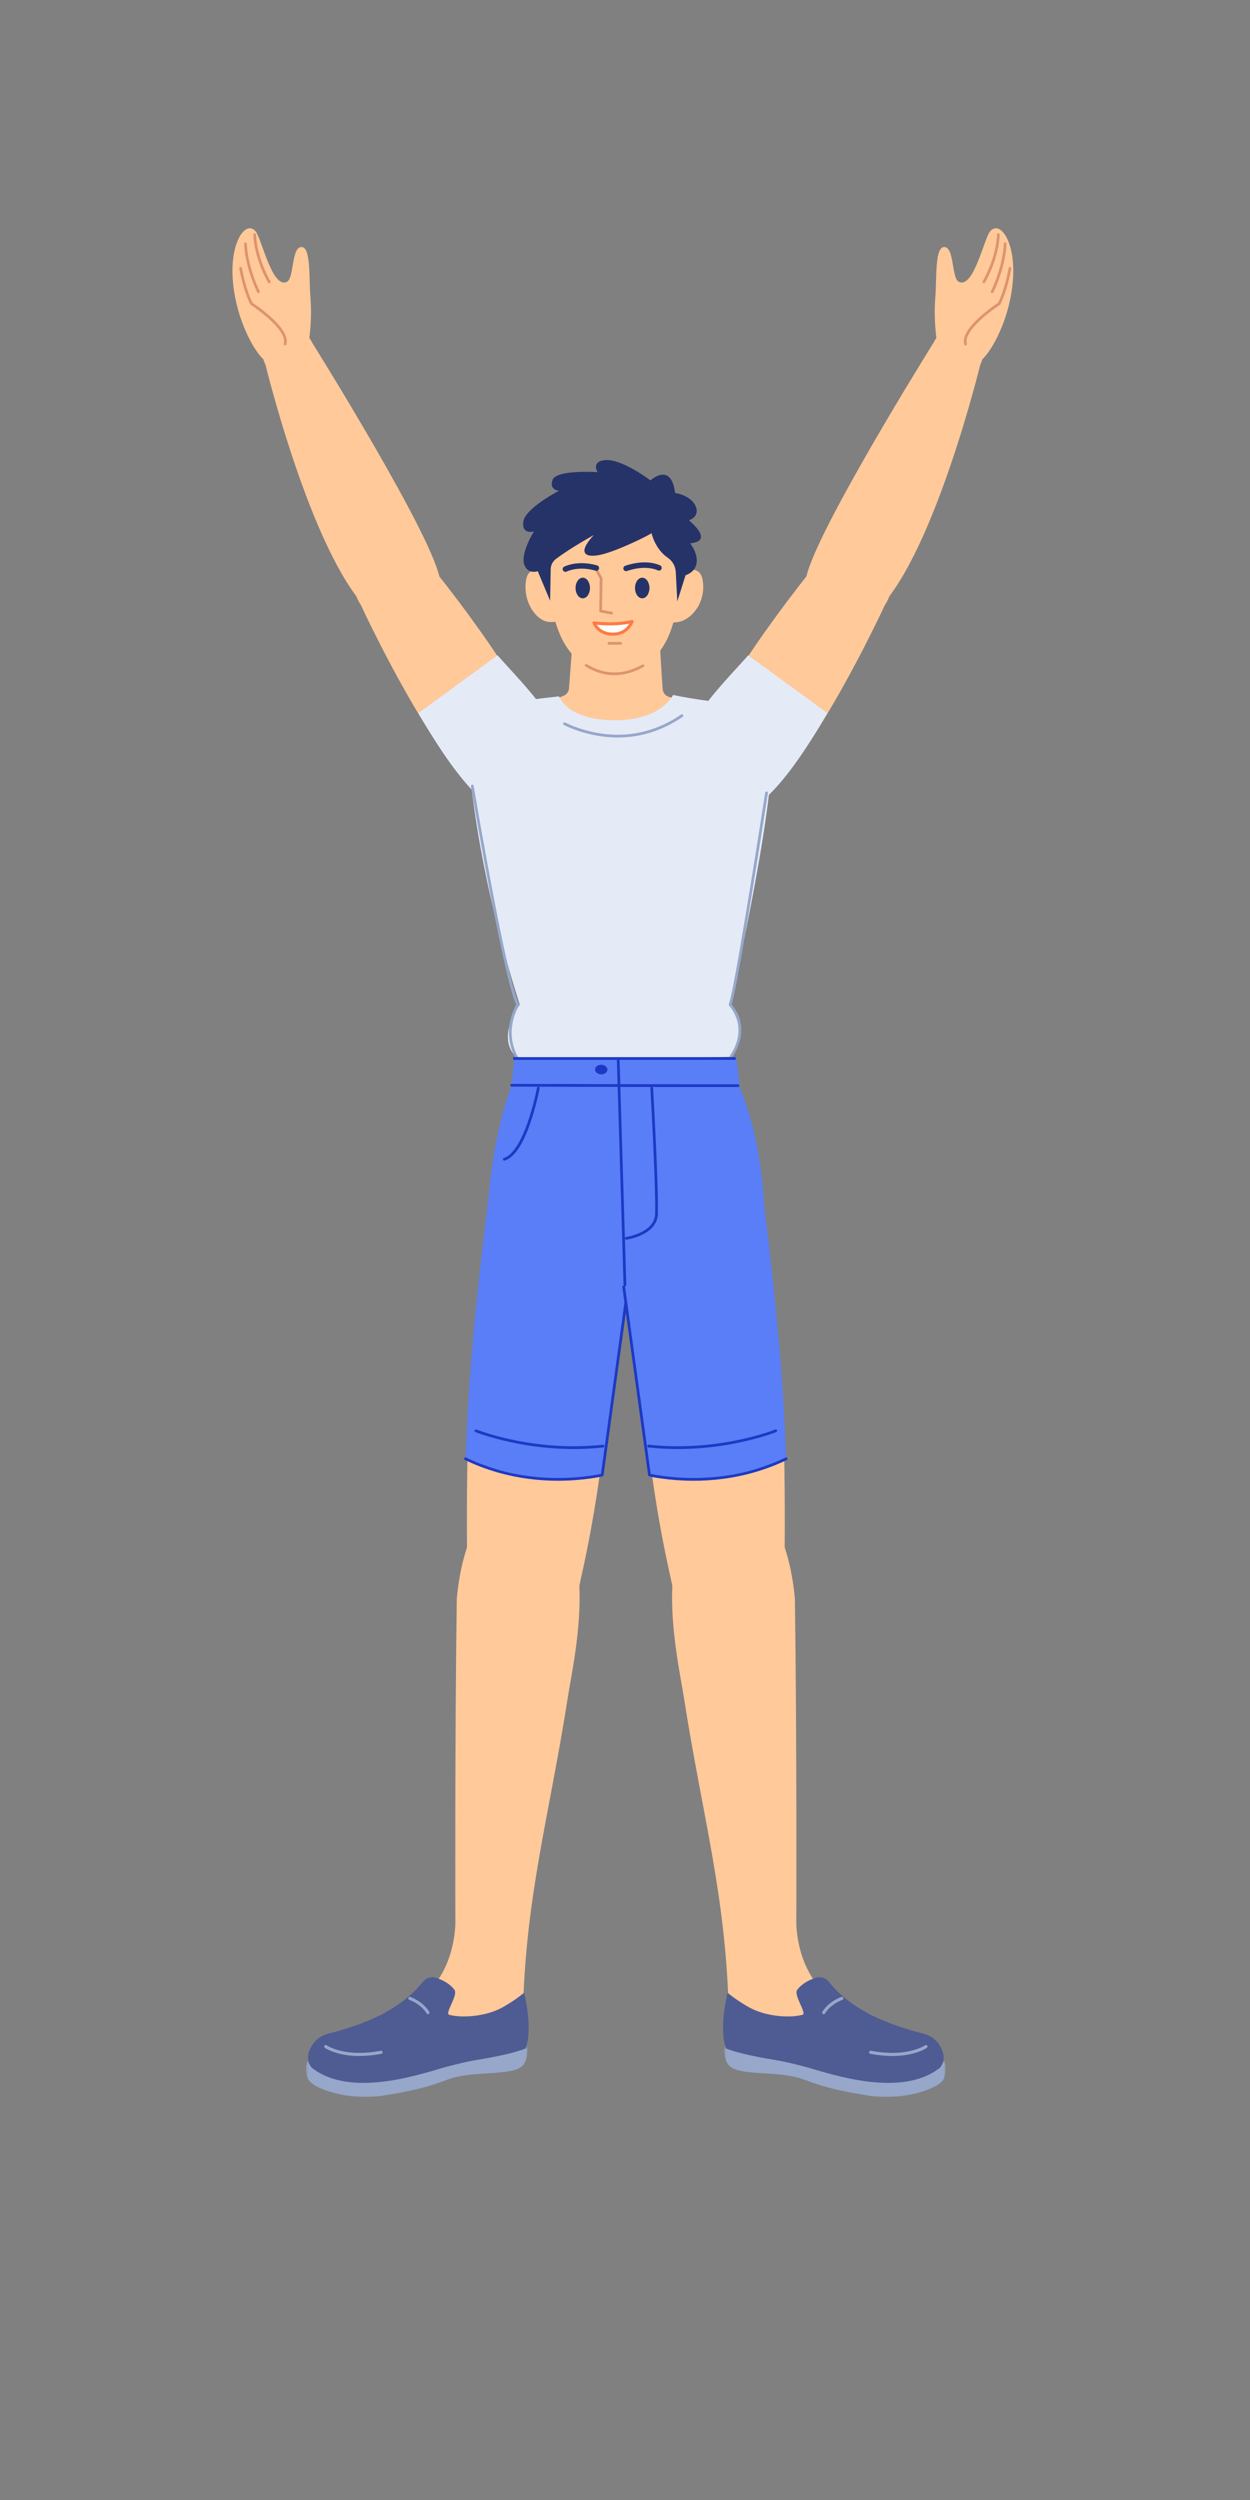 <svg xmlns="http://www.w3.org/2000/svg" xmlns:xlink="http://www.w3.org/1999/xlink" width="512" height="1024" version="1.1" viewBox="0 0 512 1024"><rect x="0" y="0" width="512" height="1024" fill="#808080" stroke="none"/><title>2.人物组件/9.互联网人群/站立/双手高举</title><desc>Created with Sketch.</desc><defs><polygon id="path-1" points=".326 .433 91.072 .433 91.072 21 .326 21"/><polygon id="path-3" points=".619 .433 91.364 .433 91.364 21 .619 21"/></defs><g id="2.人物组件/9.互联网人群/站立/双手高举" fill="none" fill-rule="evenodd" stroke="none" stroke-width="1"><path id="Fill-1" fill="#FFC999" d="M147.842,247.878 C147.842,247.878 160.831,276.129 176.281,300.275 C190.37,322.292 206.03,339.489 220.354,331.127 C238.339,320.627 217.159,290.75 207.628,274.844 C200.771,263.397 184.24,240.855 174.701,229.74 C159.487,212.012 136.723,230.963 147.842,247.878"/><path id="Fill-3" fill="#E4EBF7" d="M203.785,268.428 C219.454,286.086 246.607,310.925 220.499,331.367 C206.135,342.614 188.794,322.254 171.379,292.089 L203.785,268.428 Z"/><path id="Fill-5" fill="#FFC999" d="M108.712,149.277 C108.712,149.277 127.189,225.354 150.16,249.215 C161.535,261.029 181.765,257.469 180.282,238.11 C179.062,222.218 127.821,140.291 127.821,140.291 C127.821,140.291 124.248,131.703 114.132,135.995 C103.633,140.447 108.712,149.277 108.712,149.277"/><path id="Fill-7" fill="#FFC999" d="M97.991,128.523 C97.991,128.523 104.009,149.08 113.946,150.678 C122.948,152.124 126.348,140.89 126.348,140.89 C126.348,140.89 128.007,131.805 127.134,121.539 C126.561,114.811 127.379,101.86 123.857,101.229 C119.265,100.404 120.588,113.782 117.59,115.375 C111.516,118.603 107.216,97.773 104.706,94.771 C99.8,88.9 90.584,103.92 97.991,128.523"/><path id="Stroke-9" fill="#DD936F" fill-rule="nonzero" d="M104.309,95.549 C104.616,95.537 104.875,95.776 104.887,96.083 C105.053,100.288 106.124,104.66 107.807,108.959 C108.452,110.606 109.143,112.127 109.834,113.485 L110.115,114.028 C110.205,114.199 110.293,114.362 110.376,114.516 L110.716,115.12 C110.728,115.141 110.738,115.158 110.747,115.173 C110.905,115.436 110.819,115.778 110.555,115.936 C110.291,116.094 109.95,116.008 109.792,115.744 L109.527,115.28 L109.268,114.805 C109.133,114.554 108.99,114.282 108.842,113.99 C108.135,112.601 107.429,111.047 106.77,109.364 C105.046,104.959 103.946,100.471 103.775,96.127 C103.763,95.82 104.002,95.561 104.309,95.549 Z"/><path id="Stroke-11" fill="#DD936F" fill-rule="nonzero" d="M100.561,99.3 C100.838,99.302 101.066,99.505 101.108,99.769 L101.115,99.86 L101.125,100.253 L101.145,100.655 C101.158,100.868 101.174,101.1 101.196,101.35 C101.297,102.536 101.48,103.896 101.766,105.408 C102.582,109.716 104.056,114.394 106.353,119.278 C106.484,119.556 106.364,119.887 106.086,120.018 C105.808,120.149 105.476,120.029 105.346,119.751 C103.008,114.779 101.506,110.013 100.673,105.615 C100.379,104.065 100.191,102.668 100.087,101.445 L100.05,100.976 C100.014,100.468 100.002,100.091 100.002,99.857 C100.004,99.547 100.254,99.299 100.561,99.3 Z"/><path id="Stroke-13" fill="#DD936F" fill-rule="nonzero" d="M98.453,109.347 C98.756,109.29 99.046,109.489 99.103,109.791 C99.495,111.875 99.94,113.824 100.427,115.638 C101.104,118.159 101.828,120.299 102.551,122.065 L102.796,122.65 C102.955,123.02 103.105,123.349 103.244,123.638 L103.435,124.022 L103.922,124.349 L104.523,124.764 C104.836,124.982 105.166,125.217 105.511,125.466 C107.154,126.657 108.797,127.947 110.333,129.294 C112.533,131.225 114.326,133.109 115.571,134.896 C117.185,137.213 117.835,139.305 117.287,141.114 C117.198,141.409 116.887,141.575 116.593,141.486 C116.299,141.397 116.133,141.086 116.222,140.792 C116.65,139.378 116.097,137.598 114.658,135.532 C113.472,133.831 111.737,132.007 109.599,130.131 C108.092,128.809 106.475,127.539 104.858,126.368 L104.199,125.896 C103.987,125.746 103.782,125.603 103.585,125.467 L102.709,124.877 C102.632,124.827 102.569,124.759 102.525,124.68 L102.413,124.467 C102.365,124.374 102.308,124.258 102.242,124.12 C102.023,123.667 101.781,123.123 101.521,122.487 C100.78,120.678 100.041,118.493 99.352,115.927 C98.857,114.085 98.407,112.109 98.009,109.997 C97.953,109.695 98.151,109.404 98.453,109.347 Z"/><path id="Fill-15" fill="#FFC999" d="M362.41,247.878 C362.41,247.878 349.421,276.129 333.97,300.275 C319.882,322.292 304.222,339.489 289.897,331.127 C271.913,320.627 293.093,290.75 302.623,274.844 C309.481,263.397 326.011,240.855 335.551,229.74 C350.764,212.012 373.528,230.963 362.41,247.878"/><path id="Fill-17" fill="#E4EBF7" d="M306.466,268.428 C290.798,286.086 263.644,310.925 289.753,331.367 C304.117,342.614 321.457,322.254 338.873,292.089 L306.466,268.428 Z"/><path id="Fill-19" fill="#FFC999" d="M401.54,149.277 C401.54,149.277 383.063,225.354 360.091,249.215 C348.716,261.029 328.486,257.469 329.971,238.11 C331.19,222.218 382.432,140.291 382.432,140.291 C382.432,140.291 386.003,131.703 396.121,135.995 C406.618,140.447 401.54,149.277 401.54,149.277"/><path id="Fill-21" fill="#FFC999" d="M412.261,128.523 C412.261,128.523 406.242,149.08 396.304,150.678 C387.304,152.124 383.904,140.89 383.904,140.89 C383.904,140.89 382.243,131.805 383.118,121.539 C383.691,114.811 382.872,101.86 386.395,101.229 C390.987,100.404 389.664,113.782 392.661,115.375 C398.736,118.603 403.036,97.773 405.544,94.771 C410.451,88.9 419.668,103.92 412.261,128.523"/><path id="Stroke-23" fill="#DD936F" fill-rule="nonzero" d="M408.944,95.549 C409.251,95.561 409.49,95.82 409.478,96.127 C409.306,100.471 408.207,104.959 406.482,109.364 C405.823,111.047 405.117,112.601 404.411,113.99 C404.212,114.379 404.025,114.733 403.853,115.05 L403.495,115.686 C403.482,115.708 403.471,115.728 403.461,115.744 C403.303,116.008 402.961,116.094 402.697,115.936 C402.434,115.778 402.348,115.436 402.506,115.173 L402.753,114.739 L403.004,114.279 C403.135,114.034 403.274,113.769 403.419,113.485 C404.109,112.127 404.8,110.606 405.446,108.959 C407.128,104.66 408.199,100.288 408.366,96.083 C408.378,95.776 408.637,95.537 408.944,95.549 Z"/><path id="Stroke-25" fill="#DD936F" fill-rule="nonzero" d="M411.691,99.3 C411.968,99.299 412.198,99.5 412.242,99.764 L412.25,99.854 L412.247,100.091 C412.239,100.407 412.215,100.861 412.166,101.445 C412.061,102.668 411.873,104.065 411.579,105.615 C410.747,110.013 409.245,114.779 406.907,119.751 C406.776,120.029 406.444,120.149 406.166,120.018 C405.888,119.887 405.769,119.556 405.899,119.278 C408.196,114.394 409.67,109.716 410.486,105.408 C410.772,103.896 410.956,102.536 411.057,101.35 L411.093,100.874 C411.104,100.724 411.112,100.581 411.119,100.448 L411.134,100.053 L411.137,99.86 L411.144,99.769 C411.186,99.505 411.414,99.302 411.691,99.3 Z"/><path id="Stroke-27" fill="#DD936F" fill-rule="nonzero" d="M413.707,109.337 L413.797,109.347 C414.099,109.404 414.298,109.695 414.241,109.997 C413.844,112.111 413.393,114.09 412.898,115.935 C412.209,118.498 411.471,120.681 410.731,122.489 C410.557,122.912 410.392,123.295 410.236,123.638 L410.011,124.121 C409.878,124.396 409.782,124.582 409.728,124.68 C409.683,124.759 409.62,124.827 409.544,124.877 L408.957,125.269 L408.366,125.676 C408.059,125.891 407.734,126.122 407.394,126.368 C405.777,127.539 404.161,128.809 402.654,130.131 C400.515,132.007 398.78,133.831 397.595,135.532 C396.156,137.598 395.602,139.378 396.031,140.792 C396.12,141.086 395.954,141.397 395.659,141.486 C395.365,141.575 395.055,141.409 394.965,141.114 C394.417,139.305 395.067,137.213 396.681,134.896 C397.926,133.109 399.719,131.225 401.92,129.294 C403.455,127.947 405.098,126.657 406.741,125.466 L407.411,124.987 C407.627,124.835 407.836,124.689 408.036,124.551 L408.817,124.022 L409.008,123.638 L409.224,123.175 C409.373,122.846 409.533,122.477 409.701,122.067 C410.423,120.303 411.146,118.164 411.823,115.646 C412.311,113.829 412.756,111.878 413.148,109.791 C413.199,109.519 413.439,109.331 413.707,109.337 Z"/><path id="Fill-29" fill="#FFC999" d="M272.682,254.254 L272.735,236.933 C272.735,236.933 286.037,228.455 287.738,237.245 C289.472,246.208 283.611,253.751 277.763,254.779 C273.923,255.454 272.682,254.254 272.682,254.254"/><path id="Fill-31" fill="#FFC999" d="M230.602,254.254 L230.549,236.933 C230.549,236.933 217.247,228.455 215.546,237.245 C213.812,246.208 219.697,254.878 225.52,254.779 C229.418,254.713 230.602,254.254 230.602,254.254"/><path id="Fill-33" fill="#FFC999" d="M278.262,241.975 C276.021,260.969 270.235,275.057 251.23,275.057 C231.381,275.057 226.735,256.334 224.623,240.425 C220.675,210.683 238.227,203.542 252.919,203.542 C267.615,203.542 281.218,216.916 278.262,241.975"/><path id="Fill-35" fill="#FFC999" d="M252.92,306.593 C278.635,306.593 279.885,287.327 279.885,287.327 L273.905,285.411 C272.519,284.966 271.539,283.734 271.43,282.282 C271.064,277.382 270.242,265.331 269.732,249.503 C247.648,242.247 235.431,248.876 235.431,248.876 C235.431,248.876 234.197,268.094 233.053,281.985 C232.941,283.349 232.065,284.529 230.789,285.024 C228.601,285.876 225.263,287.213 223.74,288.02 C223.74,288.02 230.769,306.593 252.92,306.593 Z"/><path id="Fill-37" fill="#253368" d="M273.532,228.462 C268.199,224.824 266.858,218.323 266.858,218.323 C267.29,218.523 253.339,225.559 246.163,227.193 C240.041,228.586 236.051,226.926 243.206,219.168 C235.306,223.575 230.332,226.993 227.761,228.895 C226.403,229.899 225.593,231.468 225.563,233.157 L225.328,246.057 L220.259,233.95 C220.259,233.95 216.599,235.359 214.91,231.697 C212.771,227.064 218.711,217.69 218.711,217.69 C218.711,217.69 213.62,219.184 214.348,213.678 C215.074,208.171 228.989,201.007 228.989,201.007 C228.989,201.007 224.75,200.782 226.349,196.524 C227.948,192.267 244.754,193.405 244.754,193.405 C244.754,193.405 241.939,188.901 248.003,188.458 C254.86,187.957 266.437,196.785 266.437,196.785 C266.437,196.785 274.882,188.901 276.524,201.93 C285.019,203.26 288.397,210.862 282.202,213.115 C288.397,218.464 288.889,221.985 282.695,222.547 C286.073,227.052 287.129,233.317 280.795,235.639 L277.417,246.339 L276.793,234.265 C276.671,231.928 275.465,229.78 273.532,228.462"/><path id="Stroke-39" fill="#253368" fill-rule="nonzero" d="M258.442,231.055 C261.307,230.359 264.264,230.113 267.062,230.591 C268.226,230.79 269.33,231.114 270.363,231.572 C270.931,231.824 271.187,232.489 270.935,233.057 C270.683,233.625 270.019,233.881 269.451,233.629 C268.594,233.249 267.669,232.978 266.683,232.809 C264.231,232.39 261.565,232.611 258.973,233.241 C258.509,233.354 258.078,233.473 257.686,233.593 L257.4,233.683 C257.126,233.772 256.939,233.838 256.849,233.873 C256.269,234.097 255.618,233.809 255.394,233.23 C255.17,232.65 255.458,231.999 256.037,231.775 L256.303,231.678 C256.415,231.639 256.551,231.593 256.708,231.542 C257.224,231.376 257.805,231.21 258.442,231.055 Z"/><path id="Stroke-41" fill="#DD936F" fill-rule="nonzero" d="M243.627,232.196 C243.867,232.064 244.161,232.127 244.327,232.332 L244.383,232.415 L246.707,236.637 C246.738,236.694 246.759,236.755 246.769,236.818 L246.776,236.915 L246.571,249.819 L250.615,250.577 C250.887,250.628 251.075,250.869 251.069,251.137 L251.059,251.227 C251.008,251.499 250.768,251.687 250.5,251.681 L250.41,251.671 L245.905,250.827 C245.668,250.782 245.491,250.592 245.457,250.36 L245.451,250.271 L245.66,237.043 L243.408,232.951 C243.276,232.712 243.339,232.418 243.544,232.252 L243.627,232.196 Z"/><path id="Fill-43" fill="#253368" d="M241.658,240.848 C241.658,243.181 240.334,245.071 238.702,245.071 C237.068,245.071 235.747,243.181 235.747,240.848 C235.747,238.516 237.068,236.626 238.702,236.626 C240.334,236.626 241.658,238.516 241.658,240.848"/><path id="Fill-45" fill="#253368" d="M266.013,240.848 C266.013,243.181 264.69,245.071 263.056,245.071 C261.423,245.071 260.101,243.181 260.101,240.848 C260.101,238.516 261.423,236.626 263.056,236.626 C264.69,236.626 266.013,238.516 266.013,240.848"/><path id="Stroke-47" fill="#DD936F" fill-rule="nonzero" d="M254.208,262.952 C254.516,262.952 254.765,263.201 254.765,263.509 C254.765,263.785 254.563,264.015 254.299,264.058 L254.208,264.065 L249.423,264.065 C249.116,264.065 248.867,263.816 248.867,263.509 C248.867,263.232 249.069,263.003 249.333,262.959 L249.423,262.952 L254.208,262.952 Z"/><path id="Stroke-49" fill="#253368" fill-rule="nonzero" d="M232.93,231.413 C236.147,230.445 239.543,230.49 242.744,231.14 L243.235,231.245 C243.854,231.384 244.325,231.517 244.621,231.617 C245.21,231.815 245.527,232.452 245.329,233.041 C245.132,233.63 244.494,233.947 243.905,233.75 L243.614,233.662 L243.5,233.63 C243.149,233.533 242.746,233.436 242.296,233.345 C239.428,232.762 236.388,232.722 233.578,233.568 C233.053,233.726 232.543,233.914 232.049,234.133 C231.481,234.385 230.816,234.129 230.564,233.561 C230.312,232.993 230.568,232.329 231.136,232.076 C231.717,231.819 232.315,231.598 232.93,231.413 Z"/><path id="Stroke-51" fill="#DD936F" fill-rule="nonzero" d="M239.624,272.231 C239.785,271.969 240.128,271.887 240.39,272.048 C243.926,274.225 247.717,275.443 251.605,275.443 C255.496,275.443 259.389,274.278 263.089,272.203 C263.357,272.053 263.697,272.149 263.847,272.417 C263.997,272.685 263.902,273.024 263.634,273.174 C259.777,275.336 255.702,276.556 251.605,276.556 C247.496,276.556 243.509,275.274 239.806,272.996 C239.545,272.835 239.463,272.492 239.624,272.231 Z"/><path id="Fill-53" fill="#FFF" d="M243.321,255.134 C243.321,255.134 251.408,256.313 258.894,254.576 C258.894,254.576 257.219,259.327 251.876,259.712 C245.13,260.2 243.321,255.134 243.321,255.134"/><path id="Stroke-55" fill="#FF7A46" fill-rule="nonzero" d="M258.751,253.958 C258.253,254.074 257.744,254.178 257.225,254.271 C253.283,254.98 249.073,255.033 245.179,254.697 L244.356,254.619 C244.186,254.601 244.025,254.583 243.873,254.565 L243.413,254.506 C242.939,254.437 242.563,254.897 242.724,255.348 C242.959,256.006 243.501,256.951 244.449,257.89 C246.201,259.627 248.669,260.58 251.921,260.345 C254.343,260.17 256.262,259.158 257.713,257.587 C258.272,256.982 258.723,256.334 259.075,255.685 C259.289,255.291 259.425,254.979 259.492,254.787 C259.659,254.315 259.238,253.845 258.751,253.958 Z M257.734,255.466 L257.626,255.639 C257.384,256.011 257.103,256.377 256.781,256.726 C255.538,258.071 253.912,258.929 251.83,259.079 C248.95,259.287 246.839,258.472 245.342,256.989 L245.117,256.755 C244.9,256.519 244.706,256.276 244.535,256.031 L244.45,255.904 L245.07,255.962 C249.066,256.306 253.381,256.252 257.449,255.52 L257.734,255.466 Z"/><path id="Fill-57" fill="#FFC999" d="M237.796,647.157 C252.14,584.379 250.681,530.379 250.681,530.379 C250.681,530.379 237.031,478.004 207.763,508.707 C193.586,523.577 190.751,566.397 191.303,638.193 C191.303,638.193 188.543,671.511 213.023,673.4 C233.515,674.979 237.796,647.157 237.796,647.157"/><path id="Fill-59" fill="#597EF7" d="M246.661,604.166 C219.307,610.291 190.672,597.509 190.672,597.509 C191.6,578.048 192.115,552.878 201.071,482.867 C237.143,463.511 258.659,517.01 258.659,517.01 L246.661,604.166 Z"/><path id="Stroke-61" fill="#1D39C4" fill-rule="nonzero" d="M194.417,585.836 C194.534,585.548 194.862,585.409 195.15,585.525 L195.757,585.758 L195.911,585.815 C196.545,586.049 197.29,586.31 198.141,586.59 C200.577,587.394 203.374,588.198 206.489,588.949 C219.104,591.99 232.855,593.263 246.934,591.762 C247.242,591.729 247.52,591.953 247.553,592.262 C247.585,592.571 247.362,592.848 247.053,592.881 C232.835,594.397 218.957,593.112 206.225,590.043 C203.08,589.284 200.253,588.472 197.789,587.659 L196.961,587.381 C196.564,587.245 196.195,587.115 195.854,586.992 L195.09,586.709 C194.928,586.648 194.807,586.6 194.728,586.568 C194.44,586.452 194.301,586.124 194.417,585.836 Z"/><path id="Stroke-63" fill="#1D39C4" fill-rule="nonzero" d="M257.785,522.366 L257.876,522.372 C258.153,522.41 258.355,522.643 258.362,522.914 L258.357,523.005 L247.218,604.242 C247.186,604.471 247.019,604.657 246.794,604.712 L246.458,604.789 L246.015,604.884 C245.856,604.917 245.684,604.952 245.501,604.988 C244.458,605.192 243.249,605.396 241.888,605.587 C225.771,607.842 207.653,606.274 190.428,598.016 C190.148,597.882 190.03,597.546 190.164,597.266 C190.299,596.986 190.635,596.867 190.915,597.002 C207.912,605.15 225.816,606.7 241.732,604.473 C242.905,604.309 243.962,604.134 244.893,603.959 L245.544,603.832 L246.156,603.703 L257.242,522.852 C257.276,522.606 257.464,522.419 257.696,522.376 L257.785,522.366 Z"/><path id="Fill-65" fill="#FFC999" d="M232.556,695.368 C224.946,744.337 214.997,777.349 214.134,826.754 C214.029,832.747 205.385,833.129 197.267,832.522 C178.932,847.216 144.902,851.473 140.34,844.796 C137.601,840.788 149.852,825.937 161.283,823.207 C186.834,817.103 186.521,787.628 186.521,787.628 C186.521,787.628 186.272,712.514 187.101,654.943 C187.101,654.943 189.813,612.829 211.701,614.627 C249.593,617.741 235.154,678.653 232.556,695.368"/><g id="分组" transform="translate(125, 837.948)"><mask id="mask-2" fill="#fff"><use xlink:href="#path-1"/></mask><path id="Fill-67" fill="#96A7CA" d="M0.971,6.151 C0.971,6.151 4.223,14.08 23.726,14.45 C43.23,14.821 52.848,6.938 63.143,6.152 C82.383,4.685 90.915,0.433 90.915,0.433 C90.915,0.433 91.691,3.382 89.793,7.159 C86.868,12.985 69.152,9.722 58.248,13.876 C50.361,16.882 44.252,18.464 31.308,20.516 C18.365,22.565 2.582,17.716 1.031,13.291 C-0.519,8.867 0.971,6.151 0.971,6.151" mask="url(#mask-2)"/></g><path id="Fill-69" fill="#4E5C93" d="M215.284,839.035 C215.284,839.035 210.836,841.199 196.244,843.592 C192.752,844.163 189.317,844.849 183.202,846.473 C173.806,848.972 143.956,859.925 127.624,846.893 C125.215,843.782 126.19,840.428 127.717,837.896 C129.169,835.484 131.525,833.761 134.248,833.047 C142.495,830.879 162.2,825.746 173.161,811.796 C174.443,810.163 176.581,809.492 178.565,810.112 C180.964,810.863 184.039,812.294 186.115,814.975 C187.843,817.208 181.963,824.752 184.01,825.277 C189.637,826.72 199.346,825.833 205.798,822.239 C211.201,819.227 214.678,816.22 214.678,816.22 C214.678,816.22 218.423,830.98 215.284,839.035"/><path id="Stroke-71" fill="#96A7CA" fill-rule="nonzero" d="M132.894,837.898 C133.099,837.613 133.495,837.548 133.78,837.753 L133.894,837.83 C134.035,837.921 134.254,838.051 134.553,838.211 C135.232,838.573 136.056,838.937 137.026,839.279 C141.848,840.974 148.145,841.462 155.975,839.993 C156.32,839.929 156.651,840.156 156.716,840.5 C156.781,840.844 156.554,841.176 156.209,841.241 C148.159,842.751 141.636,842.245 136.605,840.476 C135.574,840.113 134.691,839.723 133.956,839.331 L133.646,839.16 C133.363,839 133.161,838.871 133.039,838.783 C132.754,838.579 132.69,838.182 132.894,837.898 Z"/><path id="Stroke-73" fill="#96A7CA" fill-rule="nonzero" d="M167.266,818.334 C167.381,818.003 167.742,817.827 168.073,817.942 L168.28,818.019 C168.339,818.042 168.408,818.069 168.485,818.101 C168.799,818.229 169.149,818.386 169.524,818.571 C170.595,819.098 171.666,819.75 172.668,820.537 C173.969,821.558 175.057,822.73 175.858,824.065 C176.039,824.365 175.942,824.755 175.641,824.936 C175.341,825.116 174.951,825.019 174.771,824.718 C174.055,823.526 173.071,822.466 171.885,821.535 C170.957,820.807 169.96,820.2 168.964,819.709 C168.703,819.58 168.456,819.467 168.227,819.369 L167.826,819.204 C167.749,819.174 167.693,819.153 167.658,819.141 C167.327,819.027 167.151,818.665 167.266,818.334 Z"/><path id="Fill-75" fill="#FFC999" d="M274.894,647.157 C260.55,584.379 262.009,530.379 262.009,530.379 C262.009,530.379 275.661,478.004 304.927,508.707 C319.104,523.577 321.94,566.397 321.388,638.193 C321.388,638.193 324.147,671.511 299.667,673.4 C279.175,674.979 274.894,647.157 274.894,647.157"/><path id="Fill-77" fill="#597EF7" d="M266.03,604.166 C293.384,610.291 322.018,597.509 322.018,597.509 C321.089,578.048 320.575,552.878 311.62,482.867 C275.546,463.511 254.03,517.01 254.03,517.01 L266.03,604.166 Z"/><path id="Stroke-79" fill="#1D39C4" fill-rule="nonzero" d="M317.54,585.525 C317.828,585.409 318.156,585.548 318.273,585.836 C318.389,586.124 318.25,586.452 317.962,586.568 L317.6,586.709 L317.168,586.871 C316.522,587.109 315.765,587.374 314.901,587.659 C312.437,588.472 309.61,589.284 306.465,590.043 C293.733,593.112 279.855,594.397 265.637,592.881 C265.328,592.848 265.104,592.571 265.137,592.262 C265.17,591.953 265.447,591.729 265.756,591.762 C279.835,593.263 293.586,591.99 306.201,588.949 C309.316,588.198 312.113,587.394 314.549,586.59 L315.364,586.317 C315.754,586.183 316.117,586.056 316.453,585.934 L316.779,585.815 C317.157,585.676 317.412,585.577 317.54,585.525 Z"/><path id="Stroke-81" fill="#1D39C4" fill-rule="nonzero" d="M254.814,522.372 C255.091,522.334 255.348,522.504 255.428,522.763 L255.448,522.852 L266.535,603.703 L267.147,603.832 L267.407,603.884 C268.43,604.084 269.619,604.285 270.959,604.473 C286.876,606.7 304.779,605.15 321.775,597.002 C322.055,596.867 322.391,596.986 322.526,597.266 C322.66,597.546 322.542,597.882 322.262,598.016 C305.037,606.274 286.92,607.842 270.803,605.587 C269.613,605.42 268.538,605.243 267.589,605.064 L266.924,604.935 L265.897,604.712 C265.705,604.665 265.554,604.522 265.495,604.337 L265.474,604.242 L254.333,523.005 C254.291,522.697 254.506,522.414 254.814,522.372 Z"/><path id="Fill-83" fill="#FFC999" d="M280.134,695.368 C287.745,744.337 297.693,777.349 298.556,826.754 C298.662,832.747 307.305,833.129 315.423,832.522 C333.758,847.216 367.788,851.473 372.351,844.796 C375.09,840.788 362.84,825.937 351.408,823.207 C325.856,817.103 326.169,787.628 326.169,787.628 C326.169,787.628 326.42,712.514 325.59,654.943 C325.59,654.943 322.877,612.829 300.989,614.627 C263.097,617.741 277.538,678.653 280.134,695.368"/><g id="分组" transform="translate(296, 837.948)"><mask id="mask-4" fill="#fff"><use xlink:href="#path-3"/></mask><path id="Fill-85" fill="#96A7CA" d="M90.719,6.151 C90.719,6.151 87.468,14.08 67.964,14.45 C48.459,14.821 38.843,6.938 28.547,6.152 C9.306,4.685 0.776,0.433 0.776,0.433 C0.776,0.433 0,3.382 1.896,7.159 C4.821,12.985 22.538,9.722 33.441,13.876 C41.33,16.882 47.438,18.464 60.381,20.516 C73.325,22.565 89.109,17.716 90.659,13.291 C92.208,8.867 90.719,6.151 90.719,6.151" mask="url(#mask-4)"/></g><path id="Fill-87" fill="#4E5C93" d="M297.406,839.035 C297.406,839.035 301.853,841.199 316.445,843.592 C319.937,844.163 323.374,844.849 329.488,846.473 C338.885,848.972 368.734,859.925 385.067,846.893 C387.475,843.782 386.5,840.428 384.973,837.896 C383.521,835.484 381.164,833.761 378.442,833.047 C370.196,830.879 350.491,825.746 339.529,811.796 C338.246,810.163 336.109,809.492 334.124,810.112 C331.727,810.863 328.651,812.294 326.575,814.975 C324.848,817.208 330.727,824.752 328.681,825.277 C323.053,826.72 313.345,825.833 306.892,822.239 C301.489,819.227 298.013,816.22 298.013,816.22 C298.013,816.22 294.266,830.98 297.406,839.035"/><path id="Stroke-89" fill="#96A7CA" fill-rule="nonzero" d="M378.912,837.753 C379.196,837.548 379.593,837.613 379.797,837.898 C380.002,838.182 379.937,838.579 379.652,838.783 L379.504,838.884 C379.328,838.998 379.072,839.151 378.735,839.331 C378,839.723 377.117,840.113 376.085,840.476 C371.054,842.245 364.53,842.751 356.48,841.241 C356.136,841.176 355.909,840.844 355.974,840.5 C356.038,840.156 356.37,839.929 356.714,839.993 C364.545,841.462 370.842,840.974 375.664,839.279 C376.635,838.937 377.459,838.573 378.138,838.211 L378.411,838.062 C378.657,837.923 378.824,837.816 378.912,837.753 Z"/><path id="Stroke-91" fill="#96A7CA" fill-rule="nonzero" d="M344.618,817.942 C344.95,817.827 345.311,818.003 345.426,818.334 C345.54,818.665 345.365,819.027 345.033,819.141 L344.865,819.204 C344.815,819.224 344.755,819.248 344.687,819.275 C344.398,819.393 344.076,819.538 343.727,819.709 C342.731,820.2 341.734,820.807 340.806,821.535 C339.619,822.466 338.635,823.526 337.919,824.718 C337.739,825.019 337.349,825.116 337.049,824.936 C336.748,824.755 336.651,824.365 336.831,824.065 C337.633,822.73 338.721,821.557 340.023,820.536 C341.025,819.75 342.096,819.098 343.167,818.57 C343.449,818.432 343.716,818.309 343.964,818.202 L344.412,818.019 C344.501,817.984 344.571,817.959 344.618,817.942 Z"/><path id="Fill-93" fill="#E4EBF7" d="M212.89,411.483 C202.755,426.687 211.623,433.023 211.623,433.023 C236.368,434.704 299.329,432.882 299.329,432.882 C308.509,417.765 299.047,411.483 299.047,411.483 C299.047,411.483 320.587,317.724 315.519,298.719 C312.421,287.104 295.669,289.005 275.677,284.653 C275.161,285.804 269.976,294.79 252.66,295 C233.706,295.233 229.63,286.726 228.945,285.235 C210.357,287.316 202.191,288.16 192.618,294.918 C189.778,296.922 192.618,347.851 212.89,411.483"/><path id="Stroke-95" fill="#96A7CA" fill-rule="nonzero" d="M278.997,292.677 C279.254,292.502 279.604,292.568 279.779,292.824 C279.954,293.081 279.888,293.431 279.632,293.606 C265.643,303.155 250.817,303.907 237.16,299.463 C235.458,298.91 233.933,298.316 232.606,297.722 C232.233,297.555 231.897,297.397 231.6,297.251 L231.075,296.986 C231.022,296.959 230.981,296.936 230.95,296.919 C230.678,296.769 230.579,296.427 230.729,296.155 C230.879,295.883 231.221,295.784 231.493,295.934 L231.888,296.139 C232.222,296.306 232.615,296.493 233.066,296.695 C234.358,297.273 235.846,297.853 237.508,298.394 C250.861,302.739 265.333,302.004 278.997,292.677 Z"/><path id="Stroke-97" fill="#96A7CA" fill-rule="nonzero" d="M193.37,321.392 C193.677,321.341 193.967,321.548 194.018,321.854 L194.681,325.751 L195.985,333.287 C196.142,334.183 196.302,335.096 196.466,336.026 L197.271,340.58 C198.754,348.921 200.27,357.199 201.771,365.07 L202.686,369.83 C203.105,371.993 203.519,374.096 203.925,376.134 L204.409,378.549 C207.952,396.101 210.773,407.676 212.55,411.231 C212.631,411.392 212.629,411.583 212.546,411.743 C208.993,418.538 208.901,424.802 210.866,430.119 C211.138,430.856 211.429,431.505 211.72,432.059 L211.97,432.513 C212.021,432.6 212.062,432.666 212.092,432.712 C212.263,432.971 212.192,433.32 211.933,433.491 C211.674,433.663 211.325,433.592 211.153,433.332 L211.006,433.093 C210.927,432.959 210.831,432.788 210.723,432.581 C210.411,431.985 210.1,431.292 209.811,430.509 C207.785,425.027 207.836,418.593 211.321,411.664 L211.419,411.474 L211.407,411.45 C209.609,407.579 206.931,396.613 203.572,380.081 L202.822,376.355 C202.334,373.906 201.835,371.365 201.329,368.739 L201.075,367.419 C199.304,358.201 197.506,348.372 195.76,338.5 L194.722,332.591 L193.143,323.424 L192.909,322.04 C192.857,321.734 193.064,321.444 193.37,321.392 Z"/><path id="Stroke-99" fill="#96A7CA" fill-rule="nonzero" d="M314.056,324.207 C314.363,324.254 314.574,324.541 314.526,324.848 L312.854,335.594 L311.715,342.831 C310.45,350.841 309.175,358.79 307.94,366.35 L306.301,376.277 C303.12,395.349 300.844,407.689 299.769,411.124 L299.686,411.378 L299.744,411.451 C304.426,417.41 304.522,423.758 301.824,429.694 L301.674,430.017 C301.261,430.891 300.819,431.676 300.375,432.363 L300.15,432.704 C300.114,432.757 300.079,432.808 300.044,432.857 L299.77,433.231 C299.578,433.475 299.224,433.516 298.98,433.324 C298.737,433.131 298.695,432.778 298.887,432.534 L298.997,432.389 C299.105,432.241 299.253,432.028 299.43,431.753 C299.848,431.106 300.266,430.363 300.657,429.537 C303.388,423.758 303.328,417.619 298.613,411.838 C298.482,411.678 298.45,411.46 298.528,411.269 L298.588,411.112 C299.604,408.328 302.157,394.427 305.73,372.853 L306.493,368.219 L307.167,364.098 C308.409,356.472 309.685,348.486 310.949,340.471 L313.414,324.677 C313.457,324.401 313.694,324.202 313.965,324.2 L314.056,324.207 Z"/><path id="Fill-101" fill="#597EF7" d="M269.927,526.269 C269.927,526.269 254.721,527.958 244.022,525.214 C228.83,521.316 210.798,507.685 199.536,496.987 C201.91,462.586 209.513,444.849 209.513,444.849 L302.363,444.355 C302.363,444.355 311.597,461.511 313.286,497.55 C313.286,497.55 279.503,524.908 269.927,526.269"/><path id="Fill-103" fill="#597EF7" d="M209.562,444.524 L210.654,433.565 L301.752,433.922 L302.925,444.368 C302.925,444.368 218.85,444.732 209.562,444.524"/><path id="Stroke-105" fill="#1D39C4" fill-rule="nonzero" d="M266.919,445.131 C267.229,445.114 267.494,445.351 267.512,445.661 L267.823,451.385 L268.023,455.206 C268.189,458.425 268.352,461.723 268.508,465.02 L268.696,469.085 L268.922,474.298 C269.366,484.929 269.578,492.871 269.482,497.089 C269.395,501.007 266.944,503.852 262.974,505.783 C261.581,506.461 260.094,506.977 258.608,507.356 C258.217,507.455 257.848,507.539 257.504,507.61 L257.169,507.676 C256.906,507.726 256.716,507.756 256.61,507.771 C256.302,507.814 256.018,507.599 255.976,507.291 C255.933,506.983 256.148,506.699 256.456,506.657 L256.703,506.617 C256.777,506.604 256.863,506.589 256.961,506.57 C257.373,506.493 257.834,506.392 258.33,506.266 C259.747,505.905 261.164,505.412 262.481,504.772 C266.111,503.006 268.281,500.487 268.358,497.064 L268.371,496.27 C268.428,491.732 268.196,483.661 267.744,473.057 L267.631,470.459 C267.553,468.705 267.471,466.907 267.384,465.073 L267.194,461.123 C267.098,459.153 266.999,457.194 266.9,455.263 L266.389,445.725 C266.371,445.414 266.608,445.149 266.919,445.131 Z"/><path id="Stroke-107" fill="#1D39C4" fill-rule="nonzero" d="M209.564,443.961 L259.468,444.089 L297.09,444.129 C298.944,444.128 300.684,444.127 302.303,444.125 C302.614,444.124 302.867,444.376 302.867,444.687 C302.867,444.997 302.616,445.249 302.305,445.25 L274.902,445.24 L238.16,445.166 L209.56,445.086 C209.25,445.085 208.999,444.833 209,444.522 C209.001,444.211 209.253,443.96 209.564,443.961 Z"/><path id="Stroke-109" fill="#1D39C4" fill-rule="nonzero" d="M220.596,445.14 C220.902,445.197 221.103,445.491 221.046,445.796 L220.98,446.132 C220.927,446.404 220.862,446.718 220.787,447.072 C220.574,448.082 220.319,449.206 220.024,450.418 C219.179,453.879 218.178,457.34 217.022,460.575 L216.689,461.49 C213.839,469.163 210.556,474.173 206.724,475.372 C206.428,475.464 206.112,475.299 206.019,475.003 C205.927,474.706 206.092,474.391 206.388,474.298 C209.904,473.199 213.153,468.057 215.963,460.196 C217.104,457.002 218.095,453.577 218.931,450.151 C219.174,449.151 219.39,448.212 219.578,447.348 L219.74,446.585 L219.94,445.589 C219.991,445.314 220.235,445.124 220.505,445.13 L220.596,445.14 Z"/><path id="Fill-111" fill="#1D39C4" d="M248.789,438.147 C248.764,439.236 247.61,440.093 246.211,440.061 C244.813,440.03 243.697,439.122 243.722,438.033 C243.748,436.946 244.9,436.088 246.301,436.119 C247.699,436.151 248.815,437.058 248.789,438.147"/><path id="Stroke-113" fill="#1D39C4" fill-rule="nonzero" d="M253.211,433.918 C253.49,433.91 253.728,434.107 253.78,434.372 L253.79,434.463 L256.532,526.343 C256.541,526.653 256.297,526.913 255.987,526.922 C255.707,526.93 255.469,526.733 255.418,526.467 L255.408,526.376 L252.666,434.497 C252.656,434.186 252.9,433.927 253.211,433.918 Z"/><path id="Stroke-115" fill="#1D39C4" fill-rule="nonzero" d="M300.898,433.002 C301.209,433.002 301.46,433.254 301.46,433.565 C301.46,433.844 301.256,434.076 300.989,434.12 L300.898,434.127 L210.653,434.127 C210.343,434.127 210.091,433.875 210.091,433.565 C210.091,433.285 210.295,433.053 210.562,433.009 L210.653,433.002 L300.898,433.002 Z"/></g></svg>